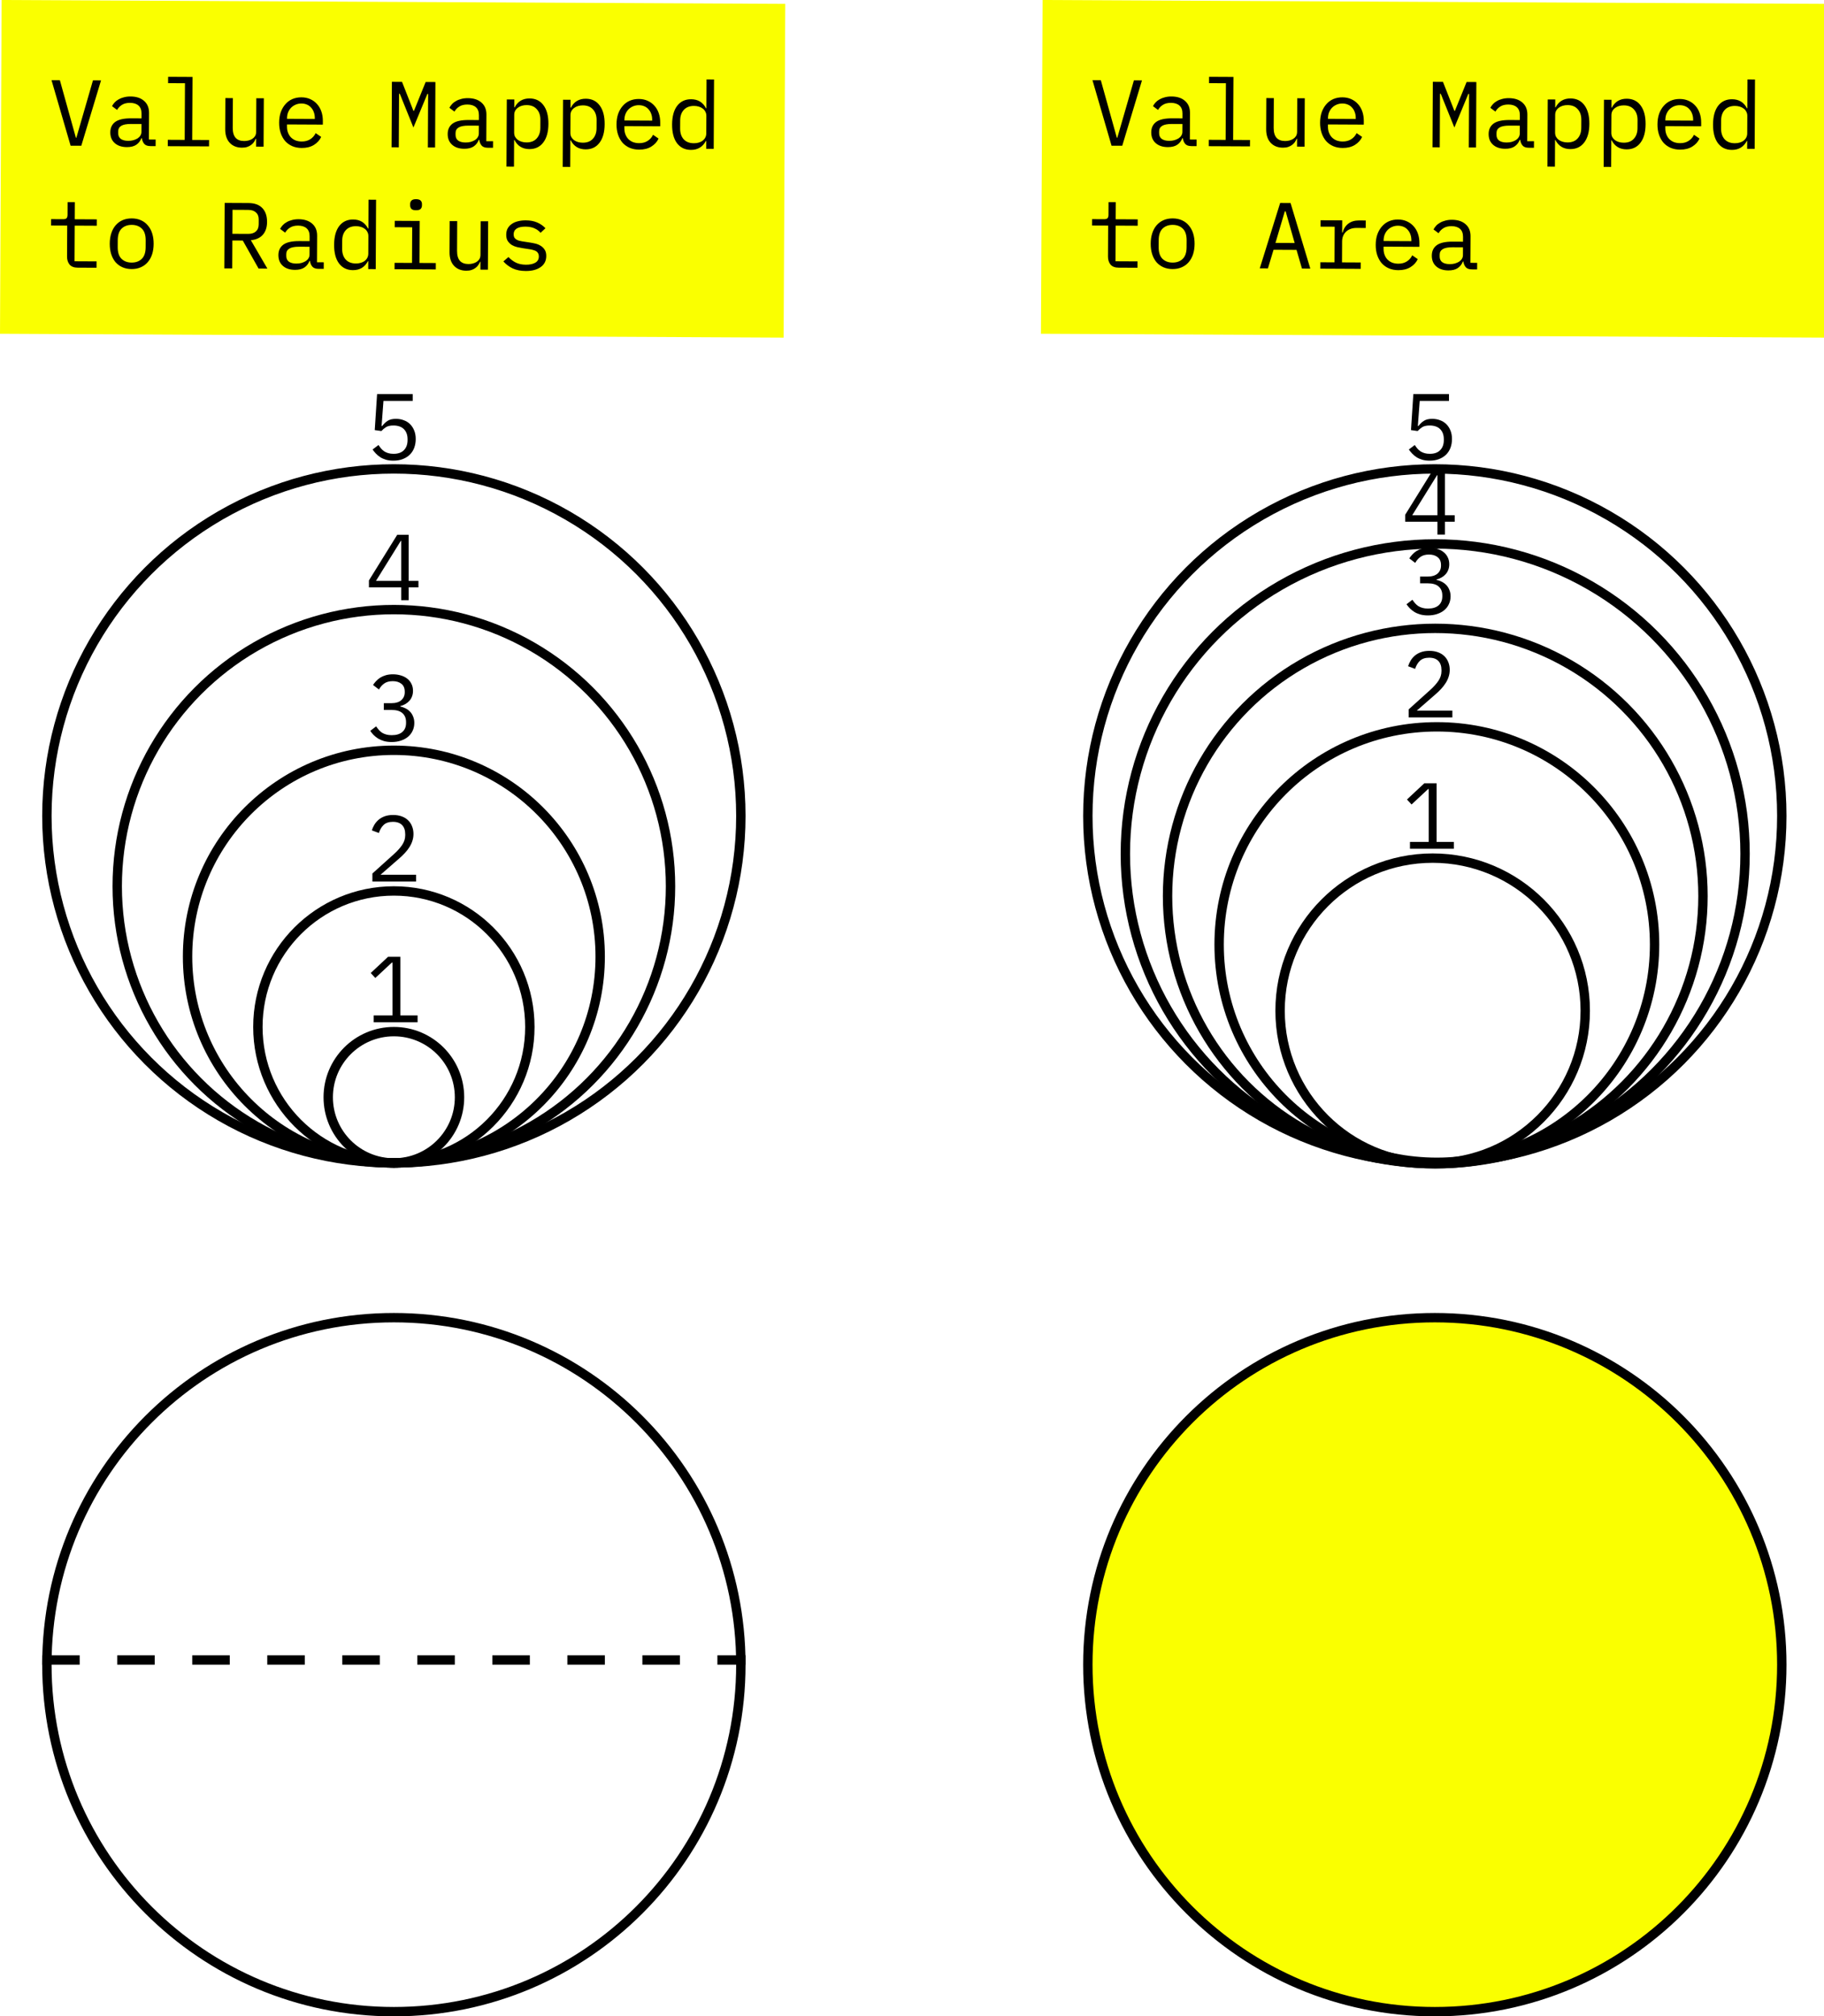 <svg width="389" height="430" viewBox="0 0 389 430" fill="none" xmlns="http://www.w3.org/2000/svg">
<rect x="0" y="0" width="389" height="430" fill="#808080" stroke="none"/>
<g clip-path="url(#clip0_163_3)">
<rect width="389" height="430" fill="white"/>
<circle cx="84" cy="174" r="74" stroke="black" stroke-width="2"/>
<circle cx="84" cy="189" r="59" stroke="black" stroke-width="2"/>
<circle cx="84" cy="204" r="44" stroke="black" stroke-width="2"/>
<circle cx="84" cy="219" r="29" stroke="black" stroke-width="2"/>
<circle cx="84" cy="234" r="14" stroke="black" stroke-width="2"/>
<path d="M88.02 85.5H81.78L81.38 90.84H81.52C81.867 90.373 82.253 90.007 82.68 89.74C83.107 89.46 83.693 89.32 84.44 89.32C85.053 89.32 85.613 89.42 86.12 89.62C86.64 89.807 87.087 90.087 87.46 90.46C87.833 90.833 88.127 91.287 88.34 91.82C88.553 92.34 88.66 92.94 88.66 93.62C88.66 94.3 88.553 94.927 88.34 95.5C88.127 96.06 87.813 96.547 87.4 96.96C86.987 97.36 86.487 97.673 85.9 97.9C85.313 98.127 84.647 98.24 83.9 98.24C83.313 98.24 82.787 98.173 82.32 98.04C81.867 97.907 81.46 97.727 81.1 97.5C80.753 97.273 80.447 97.02 80.18 96.74C79.913 96.46 79.673 96.167 79.46 95.86L80.72 94.9C80.907 95.18 81.093 95.433 81.28 95.66C81.48 95.887 81.707 96.087 81.96 96.26C82.213 96.42 82.5 96.547 82.82 96.64C83.14 96.733 83.513 96.78 83.94 96.78C84.9 96.78 85.633 96.52 86.14 96C86.66 95.48 86.92 94.76 86.92 93.84V93.68C86.92 92.76 86.66 92.04 86.14 91.52C85.62 91 84.873 90.74 83.9 90.74C83.233 90.74 82.713 90.853 82.34 91.08C81.98 91.307 81.647 91.587 81.34 91.92L79.92 91.72L80.42 84.04H88.02V85.5Z" fill="black"/>
<path d="M83.4 149.96C84.373 149.96 85.1 149.747 85.58 149.32C86.073 148.88 86.32 148.32 86.32 147.64V147.5C86.32 146.753 86.08 146.193 85.6 145.82C85.133 145.447 84.52 145.26 83.76 145.26C83.013 145.26 82.407 145.427 81.94 145.76C81.487 146.08 81.113 146.507 80.82 147.04L79.56 146.08C79.733 145.8 79.947 145.527 80.2 145.26C80.453 144.98 80.747 144.733 81.08 144.52C81.427 144.307 81.82 144.133 82.26 144C82.713 143.867 83.227 143.8 83.8 143.8C84.4 143.8 84.96 143.88 85.48 144.04C86 144.187 86.453 144.413 86.84 144.72C87.227 145.013 87.527 145.38 87.74 145.82C87.967 146.26 88.08 146.76 88.08 147.32C88.08 147.773 88.007 148.18 87.86 148.54C87.727 148.9 87.533 149.213 87.28 149.48C87.04 149.747 86.753 149.973 86.42 150.16C86.087 150.347 85.733 150.487 85.36 150.58V150.66C85.747 150.74 86.12 150.873 86.48 151.06C86.84 151.233 87.16 151.467 87.44 151.76C87.72 152.04 87.94 152.387 88.1 152.8C88.273 153.2 88.36 153.66 88.36 154.18C88.36 154.78 88.24 155.333 88 155.84C87.773 156.333 87.447 156.76 87.02 157.12C86.607 157.467 86.1 157.74 85.5 157.94C84.913 158.14 84.26 158.24 83.54 158.24C82.927 158.24 82.38 158.173 81.9 158.04C81.433 157.907 81.013 157.727 80.64 157.5C80.28 157.273 79.96 157.02 79.68 156.74C79.413 156.46 79.173 156.167 78.96 155.86L80.22 154.9C80.407 155.18 80.6 155.433 80.8 155.66C81 155.887 81.227 156.087 81.48 156.26C81.747 156.42 82.047 156.547 82.38 156.64C82.713 156.733 83.1 156.78 83.54 156.78C84.527 156.78 85.28 156.553 85.8 156.1C86.333 155.647 86.6 155 86.6 154.16V154C86.6 153.173 86.34 152.533 85.82 152.08C85.313 151.627 84.547 151.4 83.52 151.4H81.86V149.96H83.4Z" fill="black"/>
<path d="M88.74 188H79.42V186.28L84.08 182.08C84.76 181.467 85.32 180.84 85.76 180.2C86.2 179.547 86.42 178.86 86.42 178.14V177.9C86.42 177.06 86.2 176.413 85.76 175.96C85.32 175.493 84.667 175.26 83.8 175.26C82.947 175.26 82.287 175.48 81.82 175.92C81.367 176.347 81.027 176.92 80.8 177.64L79.3 177.08C79.433 176.667 79.613 176.267 79.84 175.88C80.08 175.48 80.38 175.127 80.74 174.82C81.1 174.513 81.533 174.267 82.04 174.08C82.56 173.893 83.16 173.8 83.84 173.8C84.533 173.8 85.147 173.9 85.68 174.1C86.227 174.3 86.68 174.58 87.04 174.94C87.413 175.3 87.693 175.727 87.88 176.22C88.08 176.713 88.18 177.253 88.18 177.84C88.18 178.373 88.1 178.873 87.94 179.34C87.793 179.807 87.58 180.253 87.3 180.68C87.033 181.107 86.707 181.527 86.32 181.94C85.947 182.34 85.527 182.74 85.06 183.14L81.16 186.54H88.74V188Z" fill="black"/>
<path d="M79.7 218V216.54H83.7V205.28H83.56L80.04 208.56L79.06 207.5L82.76 204.04H85.38V216.54H89.06V218H79.7Z" fill="black"/>
<path d="M85.56 128V125.26H78.68V123.78L84.72 114.04H87.16V123.88H89.24V125.26H87.16V128H85.56ZM80.18 123.88H85.56V115.34H85.48L80.18 123.88Z" fill="black"/>
<circle cx="306" cy="174" r="74" stroke="black" stroke-width="2"/>
<circle cx="306.082" cy="182.082" r="66.082" stroke="black" stroke-width="2"/>
<circle cx="306.095" cy="191.095" r="57.095" stroke="black" stroke-width="2"/>
<circle cx="306.434" cy="201.434" r="46.434" stroke="black" stroke-width="2"/>
<circle cx="305.541" cy="215.541" r="32.541" stroke="black" stroke-width="2"/>
<path d="M309.02 85.5H302.78L302.38 90.84H302.52C302.867 90.373 303.253 90.007 303.68 89.74C304.107 89.46 304.693 89.32 305.44 89.32C306.053 89.32 306.613 89.42 307.12 89.62C307.64 89.807 308.087 90.087 308.46 90.46C308.833 90.833 309.127 91.287 309.34 91.82C309.553 92.34 309.66 92.94 309.66 93.62C309.66 94.3 309.553 94.927 309.34 95.5C309.127 96.06 308.813 96.547 308.4 96.96C307.987 97.36 307.487 97.673 306.9 97.9C306.313 98.127 305.647 98.24 304.9 98.24C304.313 98.24 303.787 98.173 303.32 98.04C302.867 97.907 302.46 97.727 302.1 97.5C301.753 97.273 301.447 97.02 301.18 96.74C300.913 96.46 300.673 96.167 300.46 95.86L301.72 94.9C301.907 95.18 302.093 95.433 302.28 95.66C302.48 95.887 302.707 96.087 302.96 96.26C303.213 96.42 303.5 96.547 303.82 96.64C304.14 96.733 304.513 96.78 304.94 96.78C305.9 96.78 306.633 96.52 307.14 96C307.66 95.48 307.92 94.76 307.92 93.84V93.68C307.92 92.76 307.66 92.04 307.14 91.52C306.62 91 305.873 90.74 304.9 90.74C304.233 90.74 303.713 90.853 303.34 91.08C302.98 91.307 302.647 91.587 302.34 91.92L300.92 91.72L301.42 84.04H309.02V85.5Z" fill="black"/>
<path d="M304.4 122.96C305.373 122.96 306.1 122.747 306.58 122.32C307.073 121.88 307.32 121.32 307.32 120.64V120.5C307.32 119.753 307.08 119.193 306.6 118.82C306.133 118.447 305.52 118.26 304.76 118.26C304.013 118.26 303.407 118.427 302.94 118.76C302.487 119.08 302.113 119.507 301.82 120.04L300.56 119.08C300.733 118.8 300.947 118.527 301.2 118.26C301.453 117.98 301.747 117.733 302.08 117.52C302.427 117.307 302.82 117.133 303.26 117C303.713 116.867 304.227 116.8 304.8 116.8C305.4 116.8 305.96 116.88 306.48 117.04C307 117.187 307.453 117.413 307.84 117.72C308.227 118.013 308.527 118.38 308.74 118.82C308.967 119.26 309.08 119.76 309.08 120.32C309.08 120.773 309.007 121.18 308.86 121.54C308.727 121.9 308.533 122.213 308.28 122.48C308.04 122.747 307.753 122.973 307.42 123.16C307.087 123.347 306.733 123.487 306.36 123.58V123.66C306.747 123.74 307.12 123.873 307.48 124.06C307.84 124.233 308.16 124.467 308.44 124.76C308.72 125.04 308.94 125.387 309.1 125.8C309.273 126.2 309.36 126.66 309.36 127.18C309.36 127.78 309.24 128.333 309 128.84C308.773 129.333 308.447 129.76 308.02 130.12C307.607 130.467 307.1 130.74 306.5 130.94C305.913 131.14 305.26 131.24 304.54 131.24C303.927 131.24 303.38 131.173 302.9 131.04C302.433 130.907 302.013 130.727 301.64 130.5C301.28 130.273 300.96 130.02 300.68 129.74C300.413 129.46 300.173 129.167 299.96 128.86L301.22 127.9C301.407 128.18 301.6 128.433 301.8 128.66C302 128.887 302.227 129.087 302.48 129.26C302.747 129.42 303.047 129.547 303.38 129.64C303.713 129.733 304.1 129.78 304.54 129.78C305.527 129.78 306.28 129.553 306.8 129.1C307.333 128.647 307.6 128 307.6 127.16V127C307.6 126.173 307.34 125.533 306.82 125.08C306.313 124.627 305.547 124.4 304.52 124.4H302.86V122.96H304.4Z" fill="black"/>
<path d="M309.74 153H300.42V151.28L305.08 147.08C305.76 146.467 306.32 145.84 306.76 145.2C307.2 144.547 307.42 143.86 307.42 143.14V142.9C307.42 142.06 307.2 141.413 306.76 140.96C306.32 140.493 305.667 140.26 304.8 140.26C303.947 140.26 303.287 140.48 302.82 140.92C302.367 141.347 302.027 141.92 301.8 142.64L300.3 142.08C300.433 141.667 300.613 141.267 300.84 140.88C301.08 140.48 301.38 140.127 301.74 139.82C302.1 139.513 302.533 139.267 303.04 139.08C303.56 138.893 304.16 138.8 304.84 138.8C305.533 138.8 306.147 138.9 306.68 139.1C307.227 139.3 307.68 139.58 308.04 139.94C308.413 140.3 308.693 140.727 308.88 141.22C309.08 141.713 309.18 142.253 309.18 142.84C309.18 143.373 309.1 143.873 308.94 144.34C308.793 144.807 308.58 145.253 308.3 145.68C308.033 146.107 307.707 146.527 307.32 146.94C306.947 147.34 306.527 147.74 306.06 148.14L302.16 151.54H309.74V153Z" fill="black"/>
<path d="M300.7 181V179.54H304.7V168.28H304.56L301.04 171.56L300.06 170.5L303.76 167.04H306.38V179.54H310.06V181H300.7Z" fill="black"/>
<path d="M306.56 114V111.26H299.68V109.78L305.72 100.04H308.16V109.88H310.24V111.26H308.16V114H306.56ZM301.18 109.88H306.56V101.34H306.48L301.18 109.88Z" fill="black"/>
<path d="M380 355C380 395.869 346.869 429 306 429C265.131 429 232 395.869 232 355C232 314.131 265.131 281 306 281C346.869 281 380 314.131 380 355Z" fill="#FAFF00" stroke="black" stroke-width="2"/>
<path d="M158 355C158 395.869 124.869 429 84 429C43.131 429 10 395.869 10 355C10 314.131 43.131 281 84 281C124.869 281 158 314.131 158 355Z" stroke="black" stroke-width="2"/>
<line x1="9" y1="354" x2="159" y2="354" stroke="black" stroke-width="2" stroke-dasharray="8 8"/>
<rect width="167.123" height="71.178" transform="translate(0.351) rotate(0.282)" fill="#FAFF00"/>
<path d="M15.058 31.073L10.986 17.093L12.767 17.101L14.712 24.091L16.186 29.378L16.286 29.379L17.812 24.106L19.826 17.136L21.546 17.145L17.338 31.084L15.058 31.073ZM32.09 31.157C31.463 31.154 31.017 30.991 30.752 30.67C30.487 30.349 30.322 29.948 30.258 29.468L30.158 29.467C29.928 30.066 29.559 30.538 29.051 30.882C28.556 31.213 27.889 31.376 27.049 31.372C25.969 31.367 25.11 31.082 24.473 30.519C23.835 29.956 23.519 29.188 23.524 28.215C23.529 27.255 23.879 26.516 24.575 26C25.284 25.483 26.419 25.229 27.979 25.236L30.179 25.247L30.184 24.227C30.188 23.467 29.977 22.899 29.552 22.524C29.127 22.135 28.522 21.939 27.735 21.935C27.042 21.932 26.474 22.069 26.033 22.347C25.592 22.611 25.236 22.976 24.968 23.442L23.892 22.636C24.026 22.37 24.207 22.111 24.435 21.859C24.663 21.607 24.944 21.388 25.279 21.203C25.613 21.005 25.994 20.853 26.421 20.749C26.848 20.631 27.322 20.573 27.842 20.576C29.055 20.582 30.014 20.893 30.717 21.51C31.434 22.127 31.79 22.982 31.785 24.075L31.757 29.755L33.197 29.762L33.19 31.162L32.09 31.157ZM27.335 30.033C27.748 30.035 28.122 29.991 28.456 29.899C28.803 29.794 29.104 29.662 29.358 29.503C29.612 29.331 29.806 29.132 29.941 28.906C30.089 28.667 30.163 28.414 30.165 28.147L30.173 26.447L27.973 26.436C27.013 26.432 26.312 26.561 25.871 26.826C25.43 27.09 25.208 27.476 25.205 27.983L25.203 28.403C25.201 28.936 25.385 29.344 25.757 29.625C26.142 29.894 26.669 30.03 27.335 30.033ZM35.788 29.815L39.389 29.833L39.448 17.753L35.848 17.735L35.855 16.375L41.055 16.401L40.989 29.84L44.588 29.858L44.582 31.218L35.782 31.175L35.788 29.815ZM54.622 29.588L54.542 29.587C54.434 29.84 54.3 30.086 54.138 30.325C53.977 30.551 53.776 30.75 53.535 30.922C53.308 31.095 53.034 31.233 52.713 31.338C52.393 31.443 52.019 31.495 51.593 31.493C50.513 31.487 49.648 31.143 48.998 30.46C48.348 29.763 48.026 28.788 48.032 27.535L48.065 20.915L49.665 20.923L49.633 27.263C49.629 28.21 49.832 28.917 50.243 29.386C50.654 29.841 51.26 30.071 52.06 30.075C52.38 30.077 52.693 30.038 53 29.96C53.307 29.881 53.581 29.762 53.822 29.604C54.063 29.445 54.257 29.246 54.405 29.007C54.553 28.754 54.628 28.454 54.629 28.108L54.665 20.948L56.265 20.956L56.214 31.276L54.614 31.268L54.622 29.588ZM64.345 31.556C63.598 31.552 62.925 31.422 62.327 31.166C61.741 30.909 61.236 30.547 60.812 30.078C60.401 29.596 60.084 29.028 59.86 28.373C59.637 27.706 59.527 26.965 59.531 26.152C59.535 25.325 59.652 24.579 59.882 23.913C60.126 23.248 60.455 22.683 60.871 22.218C61.286 21.74 61.781 21.376 62.356 21.126C62.944 20.875 63.591 20.752 64.298 20.755C64.991 20.759 65.617 20.888 66.176 21.144C66.748 21.401 67.233 21.756 67.631 22.212C68.029 22.654 68.333 23.182 68.543 23.796C68.753 24.41 68.857 25.084 68.853 25.818L68.849 26.578L61.209 26.54L61.207 27.02C61.205 27.473 61.276 27.894 61.421 28.281C61.566 28.669 61.77 29.003 62.036 29.284C62.314 29.566 62.647 29.787 63.033 29.949C63.432 30.098 63.871 30.173 64.352 30.176C65.045 30.179 65.646 30.022 66.154 29.704C66.662 29.387 67.051 28.949 67.32 28.39L68.496 29.196C68.186 29.888 67.67 30.459 66.948 30.908C66.239 31.345 65.371 31.561 64.345 31.556ZM64.291 22.075C63.851 22.073 63.444 22.151 63.07 22.309C62.696 22.467 62.368 22.686 62.087 22.964C61.819 23.243 61.604 23.575 61.442 23.961C61.294 24.334 61.218 24.747 61.216 25.2L61.215 25.34L67.135 25.369L67.136 25.149C67.138 24.696 67.067 24.282 66.922 23.908C66.791 23.534 66.599 23.213 66.347 22.945C66.109 22.664 65.809 22.449 65.45 22.301C65.104 22.152 64.718 22.077 64.291 22.075ZM91.284 24.448L91.306 20.028L91.146 20.027L88.171 27.193L85.266 19.998L85.106 19.998L85.084 24.418L85.05 31.418L83.51 31.41L83.579 17.45L85.739 17.461L88.168 23.633L88.288 23.633L90.779 17.486L92.859 17.496L92.79 31.456L91.25 31.448L91.284 24.448ZM104.042 31.511C103.415 31.508 102.969 31.346 102.704 31.024C102.439 30.703 102.275 30.302 102.21 29.822L102.11 29.822C101.881 30.42 101.512 30.892 101.003 31.236C100.508 31.567 99.841 31.73 99.001 31.726C97.921 31.721 97.062 31.437 96.425 30.873C95.788 30.31 95.472 29.542 95.476 28.569C95.481 27.609 95.831 26.871 96.527 26.354C97.237 25.837 98.371 25.583 99.931 25.591L102.131 25.602L102.136 24.582C102.14 23.822 101.929 23.254 101.504 22.878C101.08 22.49 100.474 22.293 99.687 22.29C98.994 22.286 98.427 22.423 97.985 22.701C97.544 22.966 97.189 23.331 96.92 23.796L95.844 22.991C95.978 22.725 96.16 22.465 96.388 22.213C96.615 21.961 96.897 21.742 97.231 21.557C97.565 21.359 97.946 21.208 98.373 21.103C98.8 20.985 99.274 20.927 99.794 20.93C101.007 20.936 101.966 21.247 102.669 21.864C103.386 22.481 103.742 23.336 103.737 24.43L103.709 30.109L105.149 30.116L105.142 31.517L104.042 31.511ZM99.287 30.388C99.701 30.39 100.074 30.345 100.408 30.253C100.755 30.148 101.056 30.016 101.31 29.858C101.564 29.686 101.759 29.486 101.893 29.261C102.041 29.021 102.115 28.768 102.117 28.502L102.125 26.802L99.925 26.791C98.965 26.786 98.264 26.916 97.823 27.18C97.382 27.445 97.16 27.831 97.157 28.337L97.155 28.757C97.153 29.29 97.337 29.698 97.709 29.98C98.095 30.248 98.621 30.384 99.287 30.388ZM108.085 21.211L109.685 21.219L109.677 22.899L109.757 22.899C110.43 21.622 111.493 20.988 112.946 20.995C114.213 21.001 115.197 21.479 115.899 22.429C116.614 23.38 116.968 24.708 116.959 26.415C116.951 28.121 116.584 29.446 115.86 30.389C115.148 31.332 114.159 31.801 112.893 31.795C111.44 31.788 110.383 31.142 109.722 29.859L109.642 29.859L109.614 35.539L108.014 35.531L108.085 21.211ZM112.28 30.372C113.213 30.376 113.935 30.1 114.444 29.542C114.967 28.971 115.23 28.22 115.235 27.286L115.244 25.526C115.248 24.593 114.992 23.845 114.475 23.282C113.971 22.706 113.252 22.416 112.319 22.412C111.959 22.41 111.619 22.455 111.298 22.547C110.978 22.638 110.697 22.777 110.456 22.963C110.215 23.135 110.021 23.354 109.873 23.62C109.738 23.872 109.67 24.172 109.669 24.519L109.65 28.239C109.649 28.585 109.714 28.892 109.846 29.16C109.991 29.414 110.183 29.635 110.423 29.823C110.662 29.997 110.941 30.132 111.261 30.227C111.58 30.322 111.92 30.37 112.28 30.372ZM120.077 21.27L121.677 21.278L121.669 22.958L121.749 22.958C122.422 21.681 123.485 21.047 124.938 21.054C126.205 21.06 127.189 21.538 127.891 22.488C128.606 23.439 128.96 24.767 128.951 26.474C128.943 28.18 128.576 29.505 127.852 30.448C127.141 31.392 126.152 31.86 124.885 31.854C123.432 31.847 122.375 31.201 121.714 29.918L121.634 29.918L121.606 35.598L120.006 35.59L120.077 21.27ZM124.272 30.431C125.205 30.435 125.927 30.159 126.436 29.601C126.959 29.031 127.223 28.279 127.227 27.345L127.236 25.585C127.24 24.652 126.984 23.904 126.467 23.341C125.963 22.766 125.244 22.475 124.311 22.471C123.951 22.469 123.611 22.514 123.29 22.606C122.97 22.698 122.689 22.836 122.448 23.022C122.207 23.194 122.013 23.413 121.865 23.679C121.731 23.931 121.662 24.231 121.661 24.578L121.642 28.298C121.641 28.644 121.706 28.951 121.838 29.219C121.983 29.473 122.175 29.694 122.415 29.881C122.654 30.056 122.933 30.191 123.253 30.286C123.572 30.381 123.912 30.429 124.272 30.431ZM136.297 31.91C135.55 31.906 134.878 31.776 134.279 31.52C133.693 31.264 133.189 30.901 132.764 30.433C132.353 29.951 132.036 29.382 131.813 28.728C131.589 28.06 131.479 27.32 131.483 26.506C131.488 25.68 131.605 24.933 131.834 24.268C132.078 23.602 132.407 23.037 132.823 22.573C133.239 22.095 133.734 21.73 134.308 21.48C134.896 21.23 135.543 21.106 136.25 21.11C136.943 21.113 137.569 21.243 138.128 21.499C138.7 21.755 139.185 22.111 139.583 22.566C139.981 23.008 140.285 23.536 140.495 24.151C140.705 24.765 140.809 25.439 140.805 26.172L140.801 26.932L133.162 26.894L133.159 27.374C133.157 27.828 133.228 28.248 133.373 28.636C133.518 29.023 133.723 29.357 133.988 29.639C134.267 29.92 134.599 30.142 134.985 30.303C135.384 30.452 135.824 30.528 136.304 30.53C136.997 30.533 137.598 30.376 138.106 30.059C138.614 29.741 139.003 29.303 139.273 28.744L140.449 29.55C140.139 30.242 139.622 30.813 138.9 31.263C138.191 31.699 137.324 31.915 136.297 31.91ZM136.244 22.43C135.804 22.427 135.397 22.505 135.022 22.663C134.648 22.822 134.321 23.04 134.039 23.319C133.771 23.597 133.556 23.93 133.394 24.316C133.246 24.688 133.17 25.101 133.168 25.554L133.167 25.694L139.087 25.724L139.088 25.504C139.091 25.05 139.019 24.637 138.875 24.262C138.743 23.889 138.551 23.568 138.299 23.3C138.061 23.018 137.762 22.804 137.403 22.655C137.057 22.507 136.67 22.432 136.244 22.43ZM150.618 30.06L150.538 30.06C149.865 31.337 148.802 31.971 147.349 31.964C146.082 31.958 145.091 31.48 144.376 30.53C143.674 29.58 143.327 28.251 143.336 26.544C143.344 24.838 143.704 23.513 144.415 22.57C145.14 21.627 146.136 21.158 147.402 21.165C148.855 21.172 149.912 21.817 150.573 23.1L150.653 23.101L150.683 16.941L152.283 16.948L152.21 31.748L150.61 31.74L150.618 30.06ZM147.976 30.547C148.336 30.549 148.676 30.504 148.997 30.413C149.317 30.321 149.598 30.189 149.839 30.017C150.08 29.831 150.267 29.612 150.402 29.359C150.55 29.093 150.625 28.787 150.626 28.441L150.645 24.721C150.646 24.374 150.575 24.073 150.429 23.819C150.297 23.552 150.112 23.331 149.872 23.157C149.633 22.969 149.354 22.828 149.034 22.733C148.715 22.638 148.375 22.589 148.015 22.587C147.082 22.583 146.354 22.866 145.831 23.437C145.322 23.994 145.065 24.74 145.06 25.673L145.051 27.433C145.047 28.366 145.296 29.121 145.8 29.697C146.317 30.259 147.043 30.543 147.976 30.547ZM16.57 57.081C15.783 57.077 15.204 56.854 14.833 56.412C14.475 55.97 14.298 55.403 14.301 54.709L14.334 48.109L10.894 48.093L10.9 46.733L13.46 46.745C13.807 46.747 14.047 46.681 14.181 46.549C14.329 46.403 14.403 46.156 14.405 45.81L14.418 43.11L15.958 43.117L15.941 46.757L20.64 46.781L20.634 48.141L15.934 48.117L15.896 55.717L20.596 55.74L20.59 57.1L16.57 57.081ZM28.061 57.377C27.34 57.374 26.688 57.244 26.102 56.987C25.53 56.731 25.039 56.369 24.628 55.9C24.23 55.418 23.926 54.85 23.716 54.196C23.506 53.528 23.403 52.781 23.407 51.954C23.411 51.141 23.521 50.401 23.738 49.736C23.955 49.07 24.264 48.505 24.666 48.04C25.082 47.562 25.577 47.198 26.152 46.948C26.74 46.697 27.394 46.574 28.114 46.577C28.834 46.581 29.48 46.711 30.052 46.967C30.637 47.223 31.129 47.592 31.526 48.074C31.937 48.543 32.248 49.111 32.458 49.779C32.668 50.446 32.771 51.187 32.767 52C32.763 52.827 32.653 53.573 32.436 54.239C32.219 54.891 31.903 55.456 31.488 55.934C31.085 56.399 30.59 56.756 30.002 57.007C29.428 57.257 28.78 57.381 28.061 57.377ZM28.067 55.997C28.961 56.002 29.682 55.739 30.231 55.208C30.78 54.677 31.058 53.852 31.063 52.732L31.071 51.252C31.076 50.132 30.807 49.304 30.263 48.768C29.719 48.232 29 47.962 28.107 47.957C27.214 47.953 26.492 48.216 25.943 48.747C25.394 49.277 25.116 50.103 25.111 51.223L25.104 52.703C25.098 53.822 25.367 54.651 25.911 55.187C26.455 55.723 27.174 55.993 28.067 55.997ZM49.526 57.243L47.846 57.235L47.915 43.275L52.995 43.3C54.288 43.306 55.273 43.664 55.949 44.374C56.626 45.084 56.961 46.073 56.955 47.339C56.949 48.473 56.651 49.378 56.061 50.055C55.471 50.732 54.616 51.121 53.495 51.222L57.026 57.28L55.146 57.271L51.775 51.294L49.555 51.283L49.526 57.243ZM52.922 49.88C53.629 49.883 54.176 49.712 54.565 49.368C54.966 49.01 55.169 48.504 55.172 47.851L55.177 46.811C55.181 46.157 54.983 45.656 54.585 45.308C54.2 44.946 53.654 44.763 52.947 44.76L49.587 44.743L49.562 49.863L52.922 49.88ZM67.938 57.334C67.311 57.331 66.865 57.168 66.6 56.847C66.335 56.526 66.17 56.125 66.106 55.645L66.006 55.644C65.776 56.243 65.407 56.714 64.899 57.059C64.404 57.389 63.737 57.553 62.897 57.549C61.817 57.543 60.958 57.259 60.321 56.696C59.684 56.133 59.367 55.365 59.372 54.391C59.377 53.431 59.727 52.693 60.423 52.176C61.132 51.66 62.267 51.406 63.827 51.413L66.027 51.424L66.032 50.404C66.036 49.644 65.825 49.076 65.4 48.701C64.975 48.312 64.37 48.116 63.583 48.112C62.89 48.109 62.322 48.246 61.881 48.524C61.44 48.788 61.085 49.153 60.816 49.618L59.74 48.813C59.874 48.547 60.056 48.288 60.283 48.036C60.511 47.783 60.792 47.565 61.127 47.38C61.461 47.181 61.842 47.03 62.269 46.925C62.696 46.808 63.17 46.75 63.69 46.752C64.903 46.758 65.862 47.07 66.565 47.687C67.282 48.304 67.638 49.159 67.633 50.252L67.605 55.932L69.045 55.939L69.038 57.339L67.938 57.334ZM63.183 56.21C63.597 56.212 63.97 56.167 64.304 56.076C64.651 55.971 64.952 55.839 65.206 55.68C65.46 55.508 65.654 55.309 65.789 55.083C65.937 54.844 66.011 54.591 66.013 54.324L66.021 52.624L63.821 52.613C62.861 52.608 62.16 52.738 61.719 53.003C61.278 53.267 61.056 53.653 61.053 54.16L61.051 54.58C61.049 55.113 61.233 55.52 61.605 55.802C61.991 56.071 62.517 56.207 63.183 56.21ZM78.538 55.706L78.458 55.705C77.785 56.982 76.722 57.617 75.269 57.61C74.002 57.603 73.011 57.125 72.296 56.175C71.594 55.225 71.247 53.897 71.255 52.19C71.264 50.483 71.624 49.158 72.335 48.215C73.06 47.272 74.055 46.804 75.322 46.81C76.775 46.817 77.832 47.462 78.492 48.745L78.572 48.746L78.603 42.586L80.203 42.594L80.13 57.394L78.53 57.386L78.538 55.706ZM75.896 56.193C76.256 56.194 76.596 56.15 76.916 56.058C77.237 55.966 77.517 55.834 77.758 55.662C77.999 55.476 78.187 55.257 78.322 55.005C78.469 54.739 78.544 54.432 78.546 54.086L78.564 50.366C78.566 50.019 78.494 49.719 78.349 49.465C78.217 49.197 78.031 48.977 77.792 48.802C77.553 48.614 77.274 48.473 76.954 48.378C76.635 48.283 76.295 48.235 75.935 48.233C75.001 48.228 74.273 48.511 73.751 49.082C73.241 49.64 72.984 50.385 72.98 51.318L72.971 53.078C72.966 54.012 73.216 54.766 73.72 55.342C74.237 55.905 74.962 56.188 75.896 56.193ZM88.724 44.836C88.257 44.834 87.931 44.739 87.745 44.551C87.56 44.35 87.468 44.103 87.469 43.81L87.471 43.49C87.472 43.196 87.567 42.957 87.754 42.771C87.942 42.572 88.269 42.474 88.736 42.476C89.202 42.478 89.528 42.58 89.714 42.781C89.9 42.968 89.992 43.209 89.99 43.502L89.989 43.822C89.987 44.115 89.893 44.361 89.705 44.561C89.518 44.746 89.191 44.838 88.724 44.836ZM84.149 56.053L87.869 56.072L87.906 48.472L84.186 48.453L84.193 47.093L89.513 47.12L89.469 56.08L92.948 56.097L92.942 57.457L84.142 57.413L84.149 56.053ZM102.462 55.824L102.382 55.823C102.274 56.076 102.14 56.322 101.979 56.561C101.817 56.787 101.616 56.986 101.376 57.158C101.148 57.331 100.874 57.469 100.554 57.574C100.233 57.679 99.859 57.731 99.433 57.729C98.353 57.723 97.488 57.379 96.838 56.696C96.188 55.999 95.866 55.024 95.872 53.771L95.905 47.151L97.505 47.159L97.474 53.499C97.469 54.446 97.672 55.153 98.083 55.622C98.494 56.077 99.1 56.307 99.9 56.311C100.22 56.312 100.533 56.274 100.84 56.196C101.147 56.117 101.421 55.998 101.662 55.84C101.903 55.681 102.097 55.482 102.245 55.242C102.393 54.99 102.468 54.69 102.469 54.344L102.505 47.184L104.105 47.192L104.054 57.511L102.454 57.504L102.462 55.824ZM112.125 57.791C111.045 57.786 110.112 57.601 109.327 57.237C108.556 56.86 107.898 56.364 107.355 55.748L108.439 54.813C108.93 55.335 109.468 55.738 110.053 56.021C110.639 56.304 111.345 56.447 112.171 56.451C112.971 56.455 113.625 56.319 114.133 56.041C114.655 55.75 114.917 55.298 114.92 54.685C114.921 54.418 114.869 54.198 114.763 54.024C114.671 53.837 114.538 53.69 114.366 53.582C114.193 53.475 114 53.394 113.787 53.339C113.574 53.272 113.347 53.217 113.108 53.176L111.489 52.928C111.129 52.873 110.736 52.798 110.31 52.702C109.897 52.607 109.518 52.458 109.172 52.257C108.826 52.041 108.534 51.76 108.296 51.412C108.071 51.065 107.96 50.611 107.963 50.051C107.965 49.531 108.068 49.084 108.269 48.712C108.485 48.327 108.78 48.008 109.154 47.756C109.529 47.492 109.97 47.3 110.477 47.183C110.984 47.052 111.538 46.988 112.138 46.991C113.071 46.996 113.877 47.146 114.556 47.443C115.248 47.74 115.839 48.149 116.33 48.672L115.285 49.647C115.166 49.499 115.013 49.352 114.827 49.204C114.655 49.044 114.435 48.903 114.169 48.781C113.917 48.647 113.617 48.538 113.271 48.457C112.924 48.375 112.525 48.333 112.071 48.331C111.258 48.327 110.631 48.464 110.189 48.742C109.761 49.019 109.546 49.425 109.543 49.958C109.542 50.225 109.588 50.452 109.68 50.639C109.786 50.813 109.925 50.954 110.098 51.061C110.271 51.169 110.464 51.256 110.677 51.324C110.903 51.378 111.129 51.426 111.356 51.467L112.975 51.715C113.348 51.77 113.741 51.846 114.154 51.941C114.566 52.036 114.946 52.192 115.291 52.407C115.637 52.608 115.922 52.883 116.147 53.231C116.386 53.579 116.503 54.033 116.501 54.593C116.496 55.619 116.092 56.411 115.289 56.967C114.499 57.523 113.445 57.798 112.125 57.791Z" fill="black"/>
<rect width="167.123" height="71.178" transform="translate(222.351) rotate(0.282)" fill="#FAFF00"/>
<path d="M237.058 31.073L232.987 17.093L234.766 17.101L236.712 24.091L238.186 29.378L238.286 29.379L239.812 24.106L241.826 17.136L243.546 17.145L239.338 31.084L237.058 31.073ZM254.09 31.157C253.463 31.154 253.017 30.991 252.752 30.67C252.487 30.349 252.322 29.948 252.258 29.468L252.158 29.467C251.928 30.066 251.559 30.538 251.051 30.882C250.556 31.213 249.889 31.376 249.049 31.372C247.969 31.367 247.11 31.082 246.473 30.519C245.835 29.956 245.519 29.188 245.524 28.215C245.529 27.255 245.879 26.516 246.575 26C247.284 25.483 248.419 25.229 249.979 25.236L252.179 25.247L252.184 24.227C252.188 23.467 251.977 22.899 251.552 22.524C251.127 22.135 250.522 21.939 249.735 21.935C249.042 21.932 248.474 22.069 248.033 22.347C247.592 22.611 247.237 22.976 246.968 23.442L245.892 22.636C246.026 22.37 246.207 22.111 246.435 21.859C246.663 21.607 246.944 21.388 247.279 21.203C247.613 21.005 247.994 20.853 248.421 20.749C248.848 20.631 249.322 20.573 249.842 20.576C251.055 20.582 252.014 20.893 252.717 21.51C253.434 22.127 253.79 22.982 253.785 24.075L253.757 29.755L255.197 29.762L255.19 31.162L254.09 31.157ZM249.335 30.033C249.748 30.035 250.122 29.991 250.456 29.899C250.803 29.794 251.104 29.662 251.358 29.503C251.612 29.331 251.806 29.132 251.941 28.906C252.089 28.667 252.163 28.414 252.164 28.147L252.173 26.447L249.973 26.436C249.013 26.432 248.312 26.561 247.871 26.826C247.43 27.09 247.208 27.476 247.205 27.983L247.203 28.403C247.201 28.936 247.385 29.344 247.757 29.625C248.142 29.894 248.668 30.03 249.335 30.033ZM257.789 29.815L261.388 29.833L261.448 17.753L257.848 17.735L257.855 16.375L263.055 16.401L262.988 29.84L266.588 29.858L266.582 31.218L257.782 31.175L257.789 29.815ZM276.622 29.588L276.542 29.587C276.434 29.84 276.3 30.086 276.138 30.325C275.977 30.551 275.776 30.75 275.535 30.922C275.308 31.095 275.034 31.233 274.713 31.338C274.393 31.443 274.019 31.495 273.593 31.493C272.513 31.487 271.648 31.143 270.998 30.46C270.348 29.763 270.026 28.788 270.032 27.535L270.065 20.915L271.665 20.923L271.633 27.263C271.629 28.21 271.832 28.917 272.243 29.386C272.654 29.841 273.26 30.071 274.06 30.075C274.38 30.077 274.693 30.038 275 29.96C275.307 29.881 275.581 29.762 275.822 29.604C276.063 29.445 276.257 29.246 276.405 29.007C276.553 28.754 276.628 28.454 276.629 28.108L276.665 20.948L278.265 20.956L278.214 31.276L276.614 31.268L276.622 29.588ZM286.345 31.556C285.598 31.552 284.925 31.422 284.327 31.166C283.741 30.909 283.236 30.547 282.812 30.078C282.401 29.596 282.084 29.028 281.86 28.373C281.637 27.706 281.527 26.965 281.531 26.152C281.535 25.325 281.652 24.579 281.882 23.913C282.126 23.248 282.455 22.683 282.871 22.218C283.286 21.74 283.781 21.376 284.356 21.126C284.944 20.875 285.591 20.752 286.298 20.755C286.991 20.759 287.617 20.888 288.176 21.144C288.748 21.401 289.233 21.756 289.631 22.212C290.029 22.654 290.333 23.182 290.543 23.796C290.753 24.41 290.857 25.084 290.853 25.818L290.849 26.578L283.209 26.54L283.207 27.02C283.205 27.473 283.276 27.894 283.421 28.281C283.566 28.669 283.771 29.003 284.036 29.284C284.314 29.566 284.647 29.787 285.033 29.949C285.432 30.098 285.871 30.173 286.351 30.176C287.045 30.179 287.646 30.022 288.154 29.704C288.662 29.387 289.051 28.949 289.32 28.39L290.496 29.196C290.186 29.888 289.67 30.459 288.948 30.908C288.239 31.345 287.371 31.561 286.345 31.556ZM286.291 22.075C285.851 22.073 285.444 22.151 285.07 22.309C284.696 22.467 284.368 22.686 284.087 22.964C283.819 23.243 283.604 23.575 283.442 23.961C283.294 24.334 283.218 24.747 283.216 25.2L283.215 25.34L289.135 25.369L289.136 25.149C289.138 24.696 289.067 24.282 288.922 23.908C288.791 23.534 288.599 23.213 288.347 22.945C288.108 22.664 287.81 22.449 287.45 22.301C287.104 22.152 286.718 22.077 286.291 22.075ZM313.284 24.448L313.306 20.028L313.146 20.027L310.171 27.193L307.266 19.998L307.106 19.998L307.084 24.418L307.05 31.418L305.51 31.41L305.579 17.45L307.739 17.461L310.168 23.633L310.288 23.633L312.779 17.486L314.859 17.496L314.79 31.456L313.25 31.448L313.284 24.448ZM326.042 31.511C325.415 31.508 324.969 31.346 324.704 31.024C324.439 30.703 324.275 30.302 324.21 29.822L324.11 29.822C323.881 30.42 323.512 30.892 323.003 31.236C322.508 31.567 321.841 31.73 321.001 31.726C319.921 31.721 319.062 31.437 318.425 30.873C317.788 30.31 317.472 29.542 317.476 28.569C317.481 27.609 317.831 26.871 318.527 26.354C319.236 25.837 320.371 25.583 321.931 25.591L324.131 25.602L324.136 24.582C324.14 23.822 323.929 23.254 323.504 22.878C323.08 22.49 322.474 22.293 321.687 22.29C320.994 22.286 320.427 22.423 319.985 22.701C319.544 22.966 319.189 23.331 318.92 23.796L317.844 22.991C317.978 22.725 318.16 22.465 318.388 22.213C318.616 21.961 318.897 21.742 319.231 21.557C319.565 21.359 319.946 21.208 320.373 21.103C320.8 20.985 321.274 20.927 321.794 20.93C323.007 20.936 323.966 21.247 324.669 21.864C325.386 22.481 325.742 23.336 325.737 24.43L325.709 30.109L327.149 30.116L327.142 31.517L326.042 31.511ZM321.287 30.388C321.701 30.39 322.074 30.345 322.408 30.253C322.755 30.148 323.056 30.016 323.31 29.858C323.564 29.686 323.759 29.486 323.893 29.261C324.041 29.021 324.115 28.768 324.117 28.502L324.125 26.802L321.925 26.791C320.965 26.786 320.264 26.916 319.823 27.18C319.382 27.445 319.16 27.831 319.157 28.337L319.155 28.757C319.153 29.29 319.337 29.698 319.709 29.98C320.095 30.248 320.621 30.384 321.287 30.388ZM330.085 21.211L331.685 21.219L331.677 22.899L331.757 22.899C332.43 21.622 333.493 20.988 334.946 20.995C336.213 21.001 337.197 21.479 337.899 22.429C338.614 23.38 338.968 24.708 338.959 26.415C338.951 28.121 338.584 29.446 337.86 30.389C337.148 31.332 336.159 31.801 334.893 31.795C333.44 31.788 332.383 31.142 331.722 29.859L331.642 29.859L331.614 35.539L330.014 35.531L330.085 21.211ZM334.28 30.372C335.213 30.376 335.935 30.1 336.444 29.542C336.967 28.971 337.23 28.22 337.235 27.286L337.244 25.526C337.248 24.593 336.992 23.845 336.475 23.282C335.971 22.706 335.252 22.416 334.319 22.412C333.959 22.41 333.619 22.455 333.298 22.547C332.978 22.638 332.697 22.777 332.456 22.963C332.215 23.135 332.021 23.354 331.873 23.62C331.738 23.872 331.67 24.172 331.669 24.519L331.65 28.239C331.649 28.585 331.714 28.892 331.846 29.16C331.991 29.414 332.183 29.635 332.423 29.823C332.662 29.997 332.941 30.132 333.261 30.227C333.58 30.322 333.92 30.37 334.28 30.372ZM342.077 21.27L343.677 21.278L343.669 22.958L343.749 22.958C344.422 21.681 345.485 21.047 346.938 21.054C348.205 21.06 349.189 21.538 349.891 22.488C350.606 23.439 350.96 24.767 350.951 26.474C350.943 28.18 350.576 29.505 349.852 30.448C349.141 31.392 348.152 31.86 346.885 31.854C345.432 31.847 344.375 31.201 343.714 29.918L343.634 29.918L343.606 35.598L342.006 35.59L342.077 21.27ZM346.272 30.431C347.205 30.435 347.927 30.159 348.436 29.601C348.959 29.031 349.223 28.279 349.227 27.345L349.236 25.585C349.24 24.652 348.984 23.904 348.467 23.341C347.963 22.766 347.244 22.475 346.311 22.471C345.951 22.469 345.611 22.514 345.29 22.606C344.97 22.698 344.689 22.836 344.448 23.022C344.207 23.194 344.013 23.413 343.865 23.679C343.731 23.931 343.662 24.231 343.661 24.578L343.642 28.298C343.641 28.644 343.706 28.951 343.838 29.219C343.983 29.473 344.175 29.694 344.415 29.881C344.654 30.056 344.933 30.191 345.253 30.286C345.572 30.381 345.912 30.429 346.272 30.431ZM358.297 31.91C357.55 31.906 356.878 31.776 356.279 31.52C355.693 31.264 355.189 30.901 354.764 30.433C354.353 29.951 354.036 29.382 353.813 28.728C353.589 28.06 353.479 27.32 353.483 26.506C353.488 25.68 353.605 24.933 353.835 24.268C354.078 23.602 354.407 23.037 354.823 22.573C355.239 22.095 355.734 21.73 356.308 21.48C356.896 21.23 357.543 21.106 358.25 21.11C358.943 21.113 359.569 21.243 360.128 21.499C360.7 21.755 361.185 22.111 361.583 22.566C361.981 23.008 362.285 23.536 362.495 24.151C362.705 24.765 362.809 25.439 362.805 26.172L362.801 26.932L355.162 26.894L355.159 27.374C355.157 27.828 355.228 28.248 355.373 28.636C355.518 29.023 355.723 29.357 355.988 29.639C356.267 29.92 356.599 30.142 356.985 30.303C357.384 30.452 357.824 30.528 358.304 30.53C358.997 30.533 359.598 30.376 360.106 30.059C360.614 29.741 361.003 29.303 361.273 28.744L362.449 29.55C362.139 30.242 361.622 30.813 360.9 31.263C360.191 31.699 359.324 31.915 358.297 31.91ZM358.244 22.43C357.804 22.427 357.397 22.505 357.022 22.663C356.648 22.822 356.321 23.04 356.039 23.319C355.771 23.597 355.556 23.93 355.394 24.316C355.246 24.688 355.17 25.101 355.168 25.554L355.167 25.694L361.087 25.724L361.089 25.504C361.091 25.05 361.019 24.637 360.875 24.262C360.743 23.889 360.551 23.568 360.299 23.3C360.061 23.018 359.762 22.804 359.403 22.655C359.057 22.507 358.67 22.432 358.244 22.43ZM372.618 30.06L372.538 30.06C371.865 31.337 370.802 31.971 369.349 31.964C368.082 31.958 367.091 31.48 366.376 30.53C365.674 29.58 365.327 28.251 365.336 26.544C365.344 24.838 365.704 23.513 366.415 22.57C367.14 21.627 368.136 21.158 369.402 21.165C370.855 21.172 371.912 21.817 372.573 23.1L372.653 23.101L372.683 16.941L374.283 16.948L374.21 31.748L372.61 31.74L372.618 30.06ZM369.976 30.547C370.336 30.549 370.676 30.504 370.997 30.413C371.317 30.321 371.598 30.189 371.839 30.017C372.08 29.831 372.267 29.612 372.402 29.359C372.55 29.093 372.625 28.787 372.626 28.441L372.645 24.721C372.646 24.374 372.575 24.073 372.429 23.819C372.297 23.552 372.112 23.331 371.872 23.157C371.633 22.969 371.354 22.828 371.034 22.733C370.715 22.638 370.375 22.589 370.015 22.587C369.082 22.583 368.354 22.866 367.831 23.437C367.322 23.994 367.065 24.74 367.06 25.673L367.051 27.433C367.047 28.366 367.296 29.121 367.8 29.697C368.317 30.259 369.043 30.543 369.976 30.547ZM238.57 57.081C237.783 57.077 237.204 56.854 236.833 56.412C236.475 55.97 236.298 55.403 236.301 54.709L236.334 48.109L232.894 48.093L232.901 46.733L235.46 46.745C235.807 46.747 236.047 46.681 236.181 46.549C236.329 46.403 236.403 46.156 236.405 45.81L236.418 43.11L237.958 43.117L237.94 46.757L242.64 46.781L242.634 48.141L237.934 48.117L237.896 55.717L242.596 55.74L242.59 57.1L238.57 57.081ZM250.06 57.377C249.341 57.374 248.688 57.244 248.102 56.987C247.53 56.731 247.039 56.369 246.628 55.9C246.23 55.418 245.926 54.85 245.716 54.196C245.506 53.528 245.403 52.781 245.407 51.954C245.411 51.141 245.521 50.401 245.738 49.736C245.955 49.07 246.264 48.505 246.666 48.04C247.082 47.562 247.577 47.198 248.152 46.948C248.74 46.697 249.394 46.574 250.114 46.577C250.834 46.581 251.48 46.711 252.052 46.967C252.637 47.223 253.129 47.592 253.526 48.074C253.937 48.543 254.248 49.111 254.458 49.779C254.668 50.446 254.771 51.187 254.767 52C254.763 52.827 254.653 53.573 254.436 54.239C254.219 54.891 253.903 55.456 253.488 55.934C253.085 56.399 252.59 56.756 252.002 57.007C251.428 57.257 250.78 57.381 250.06 57.377ZM250.067 55.997C250.961 56.002 251.682 55.739 252.231 55.208C252.78 54.677 253.058 53.852 253.063 52.732L253.071 51.252C253.076 50.132 252.807 49.304 252.263 48.768C251.719 48.232 251 47.962 250.107 47.957C249.214 47.953 248.492 48.216 247.943 48.747C247.394 49.277 247.116 50.103 247.111 51.223L247.103 52.703C247.098 53.822 247.367 54.651 247.911 55.187C248.455 55.723 249.174 55.993 250.067 55.997ZM277.666 57.273L276.505 53.287L271.605 53.263L270.406 57.237L268.666 57.229L273.015 43.29L275.235 43.301L279.446 57.282L277.666 57.273ZM274.186 45.076L274.006 45.075L272.013 51.805L276.113 51.825L274.186 45.076ZM281.585 55.932L284.605 55.947L284.642 48.347L281.622 48.333L281.629 46.972L286.249 46.995L286.236 49.595L286.336 49.596C286.553 48.783 286.956 48.152 287.545 47.702C288.147 47.238 288.909 47.008 289.829 47.013L291.269 47.02L291.261 48.62L289.321 48.61C288.401 48.606 287.653 48.869 287.077 49.399C286.514 49.93 286.231 50.629 286.226 51.495L286.205 55.955L290.204 55.975L290.198 57.335L281.578 57.292L281.585 55.932ZM298.209 57.614C297.462 57.611 296.789 57.481 296.191 57.224C295.605 56.968 295.1 56.606 294.676 56.137C294.265 55.655 293.948 55.087 293.724 54.432C293.501 53.764 293.391 53.024 293.395 52.211C293.399 51.384 293.516 50.638 293.746 49.972C293.99 49.307 294.319 48.742 294.735 48.277C295.15 47.799 295.645 47.435 296.22 47.184C296.808 46.934 297.455 46.81 298.162 46.814C298.855 46.817 299.481 46.947 300.04 47.203C300.612 47.459 301.097 47.815 301.495 48.27C301.893 48.712 302.197 49.24 302.407 49.855C302.617 50.469 302.721 51.143 302.717 51.876L302.713 52.636L295.073 52.599L295.071 53.079C295.069 53.532 295.14 53.953 295.285 54.34C295.43 54.727 295.635 55.062 295.9 55.343C296.178 55.624 296.511 55.846 296.897 56.008C297.296 56.157 297.735 56.232 298.215 56.234C298.909 56.238 299.51 56.081 300.018 55.763C300.526 55.446 300.915 55.008 301.184 54.449L302.36 55.255C302.05 55.947 301.534 56.517 300.812 56.967C300.103 57.404 299.235 57.619 298.209 57.614ZM298.155 48.134C297.715 48.132 297.308 48.21 296.934 48.368C296.56 48.526 296.232 48.745 295.951 49.023C295.683 49.302 295.468 49.634 295.306 50.02C295.158 50.392 295.082 50.806 295.08 51.259L295.079 51.399L300.999 51.428L301 51.208C301.002 50.755 300.931 50.341 300.786 49.967C300.655 49.593 300.463 49.272 300.211 49.004C299.972 48.723 299.674 48.508 299.314 48.36C298.968 48.211 298.582 48.136 298.155 48.134ZM313.922 57.452C313.295 57.449 312.849 57.286 312.584 56.965C312.319 56.644 312.154 56.243 312.09 55.763L311.99 55.762C311.761 56.361 311.392 56.833 310.883 57.177C310.388 57.508 309.721 57.671 308.881 57.667C307.801 57.661 306.942 57.377 306.305 56.814C305.668 56.251 305.351 55.483 305.356 54.51C305.361 53.55 305.711 52.811 306.407 52.295C307.116 51.778 308.251 51.524 309.811 51.531L312.011 51.542L312.016 50.522C312.02 49.762 311.809 49.194 311.384 48.819C310.96 48.43 310.354 48.234 309.567 48.23C308.874 48.227 308.307 48.364 307.865 48.642C307.424 48.906 307.069 49.271 306.8 49.736L305.724 48.931C305.858 48.665 306.04 48.406 306.268 48.154C306.495 47.902 306.777 47.683 307.111 47.498C307.445 47.3 307.826 47.148 308.253 47.044C308.68 46.926 309.154 46.868 309.674 46.871C310.887 46.877 311.846 47.188 312.549 47.805C313.266 48.422 313.622 49.277 313.617 50.37L313.589 56.05L315.029 56.057L315.022 57.457L313.922 57.452ZM309.167 56.328C309.581 56.33 309.954 56.285 310.288 56.194C310.635 56.089 310.936 55.957 311.19 55.798C311.444 55.626 311.638 55.427 311.773 55.201C311.921 54.962 311.995 54.709 311.997 54.442L312.005 52.742L309.805 52.731C308.845 52.727 308.144 52.856 307.703 53.121C307.262 53.386 307.04 53.771 307.037 54.278L307.035 54.698C307.033 55.231 307.217 55.639 307.589 55.92C307.975 56.189 308.501 56.325 309.167 56.328Z" fill="black"/>
</g>
<defs>
<clipPath id="clip0_163_3">
<rect width="389" height="430" fill="white"/>
</clipPath>
</defs>
</svg>
